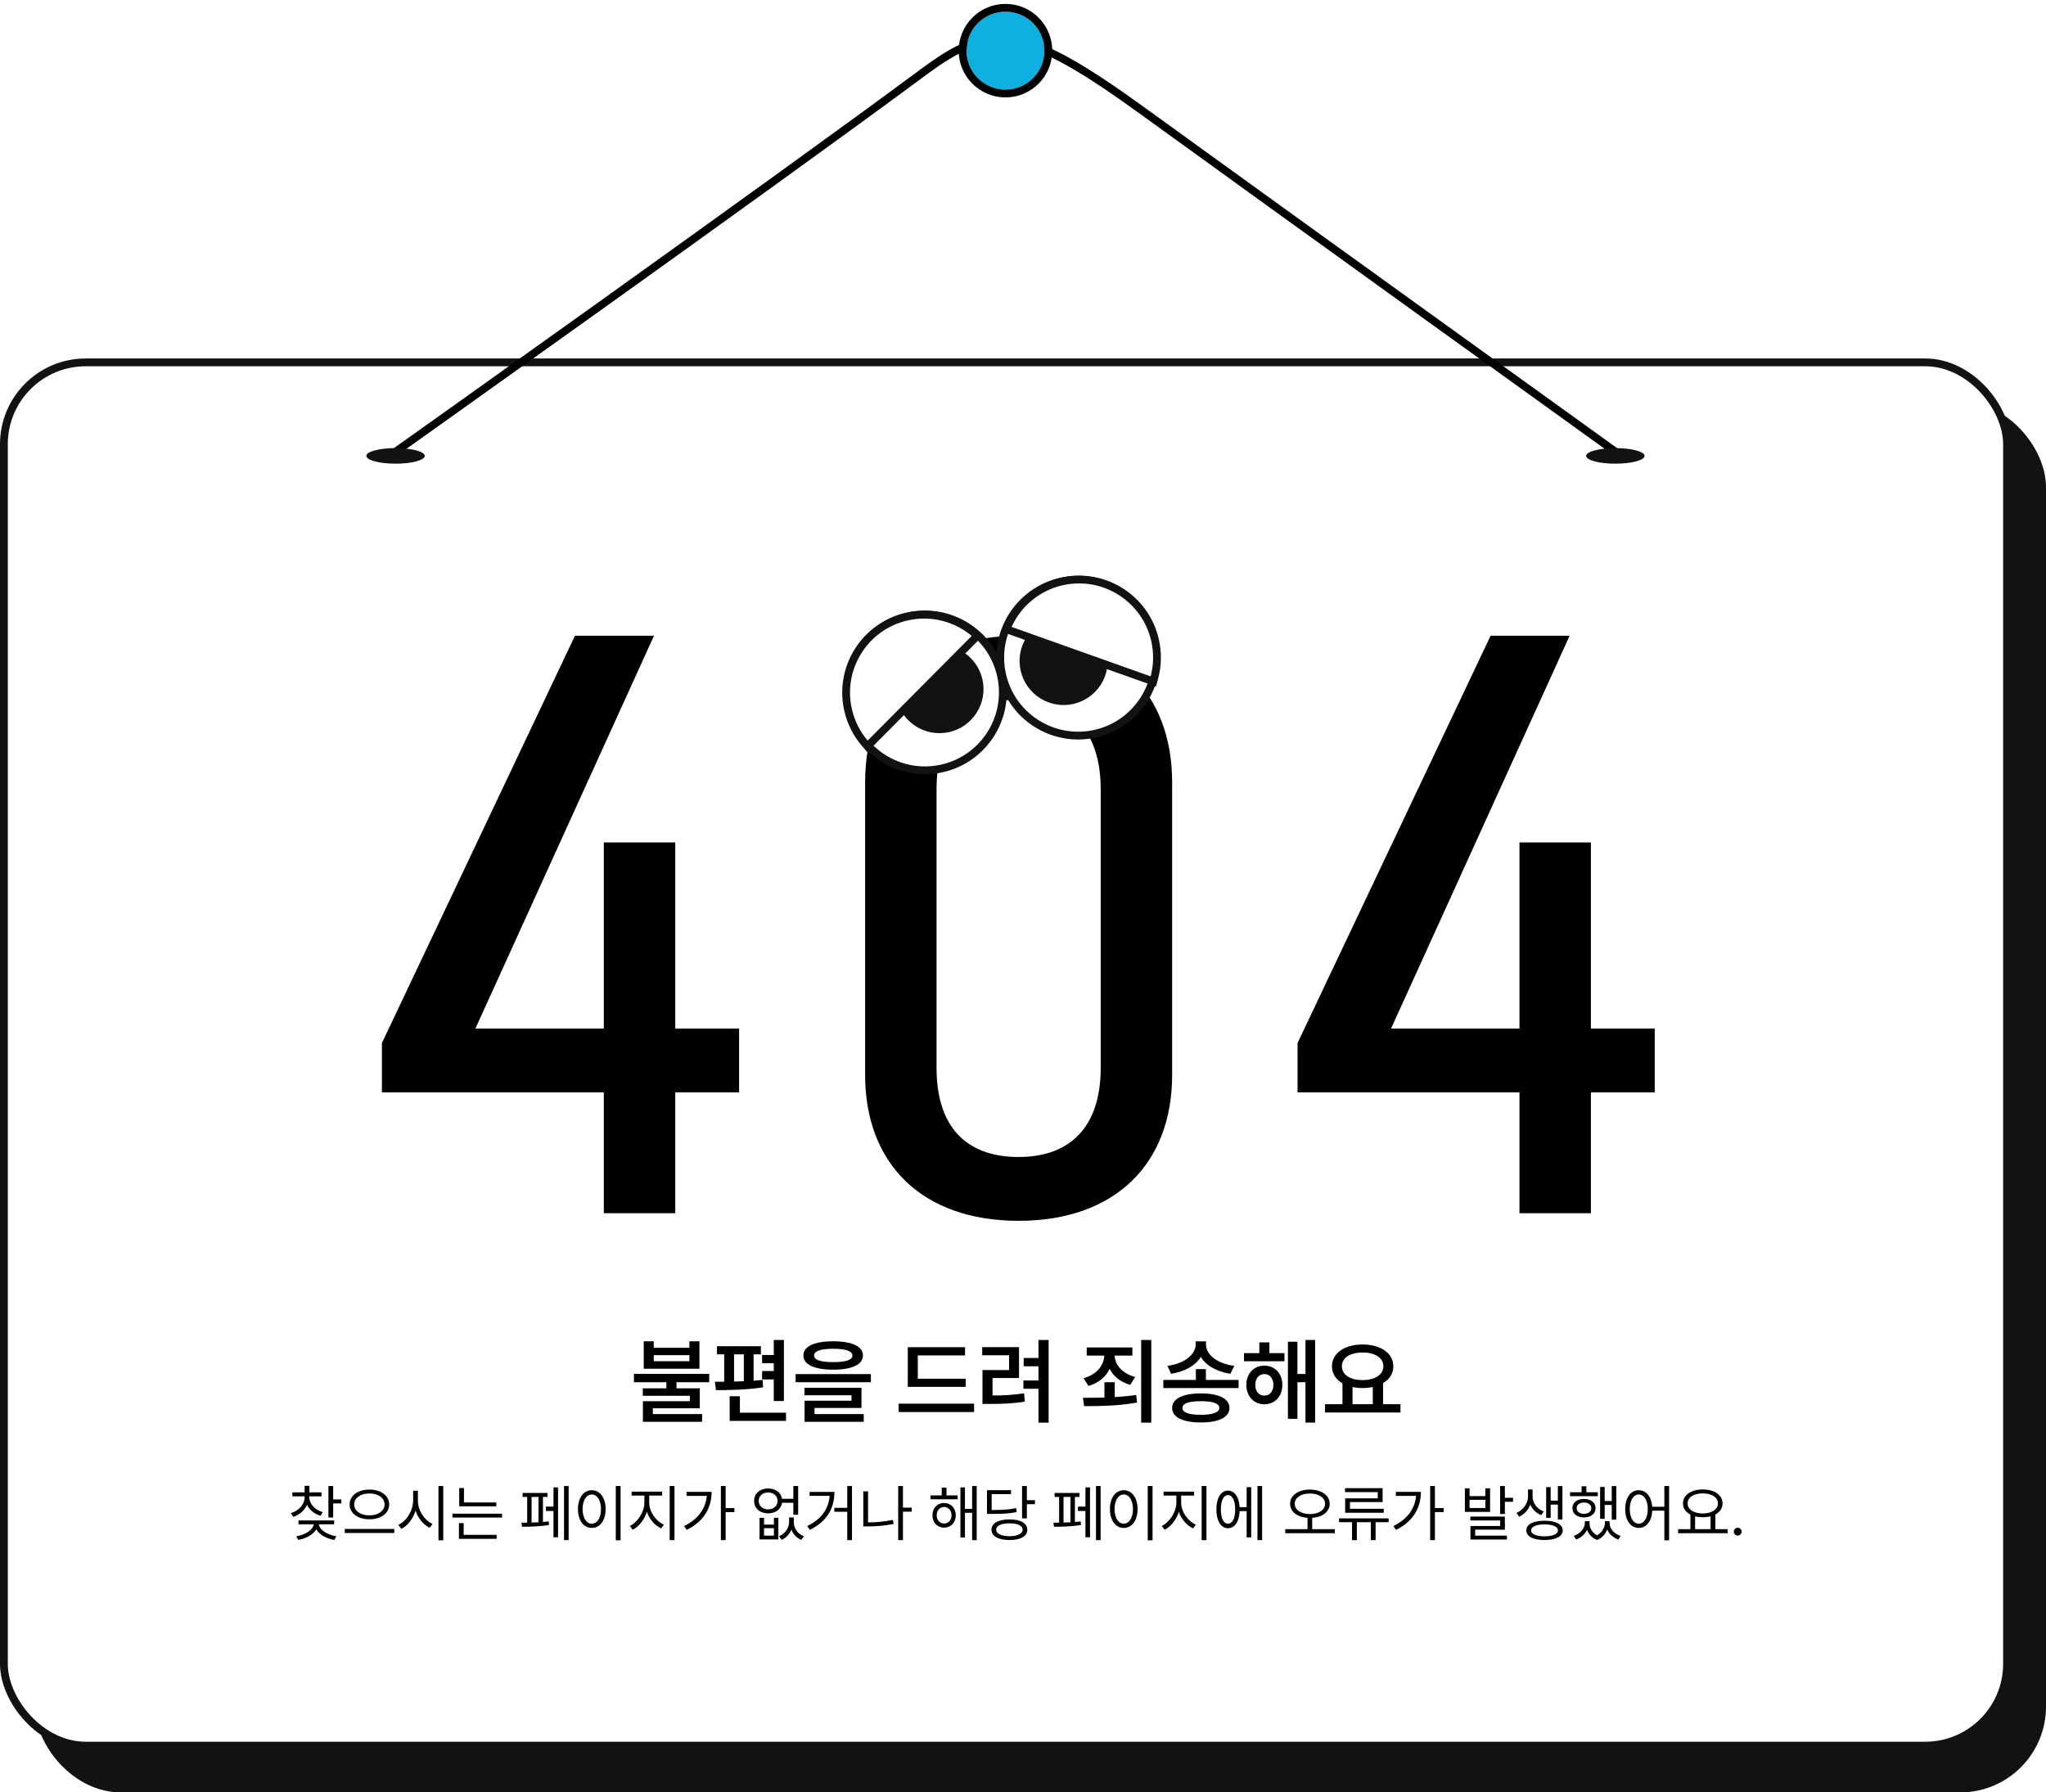 <svg width="525" height="460" viewBox="0 0 525 460" fill="none" xmlns="http://www.w3.org/2000/svg">
<rect x="10" y="104" width="514" height="355" rx="21" fill="#121212" stroke="#121212" stroke-width="2"/>
<rect x="1" y="93" width="514" height="355" rx="21" fill="white" stroke="#121212" stroke-width="2"/>
<path d="M416 117C416 117 324.706 51.307 293.476 28.663C262.245 6.019 254.137 5.767 237.122 18.375C196.586 48.413 100 117 100 117" stroke="black" stroke-width="2"/>
<g filter="url(#filter0_d_1362_10189)">
<circle cx="257" cy="12" r="10" fill="#0EAFE1"/>
<circle cx="257" cy="12" r="11" stroke="black" stroke-width="2" stroke-linejoin="round"/>
</g>
<ellipse cx="101.5" cy="117" rx="7.5" ry="2" fill="#121212"/>
<ellipse cx="414.5" cy="117" rx="7.5" ry="2" fill="#121212"/>
<path d="M167.754 344.227H165.176V351.281H179.473V344.227H176.895V345.891H167.754V344.227ZM162.668 354.727H170.988V356.297H164.941V358.219H177.012V359.602H164.965V364.898H180.152V362.906H167.52V361.43H179.566V356.297H173.59V354.727H181.98V352.594H162.668V354.727ZM167.754 349.336V347.789H176.895V349.336H167.754ZM201.152 343.898H198.551V347.742H195.551V349.852H198.551V351.867H195.551V354.023H198.551V359.555H201.152V343.898ZM183.434 354.609L183.715 356.766C187.09 356.766 191.789 356.684 195.809 356.039L195.691 354.141C194.941 354.223 194.168 354.293 193.371 354.352V347.578H195.246V345.492H183.973V347.578H185.824V354.598C184.98 354.609 184.172 354.609 183.434 354.609ZM187.23 364.664H201.691V362.555H189.855V358.336H187.23V364.664ZM188.355 354.562V347.578H190.863V354.48C190.02 354.516 189.176 354.551 188.355 354.562ZM213.785 344.227C208.969 344.238 206.145 345.516 206.145 347.859C206.145 350.227 208.969 351.504 213.785 351.516C218.613 351.504 221.414 350.227 221.426 347.859C221.414 345.516 218.613 344.238 213.785 344.227ZM204.152 354.727H223.465V352.641H204.152V354.727ZM206.426 358.078H218.496V359.484H206.449V364.898H221.637V362.906H209.004V361.336H221.051V356.156H206.426V358.078ZM208.887 347.859C208.875 346.77 210.562 346.148 213.785 346.148C217.055 346.148 218.73 346.77 218.73 347.859C218.73 349.031 217.055 349.57 213.785 349.57C210.562 349.57 208.875 349.031 208.887 347.859ZM247.793 353.836H235.512V347.859H247.629V345.75H232.934V355.922H247.793V353.836ZM230.59 362.391H249.949V360.234H230.59V362.391ZM269.074 343.898H266.473V348.516H262.676V350.648H266.473V354.281H262.605V356.414H266.473V365.109H269.074V343.898ZM252.035 347.812H258.926V351.609H252.105V360.305H253.746C257.039 360.305 259.734 360.234 262.98 359.719L262.77 357.586C259.91 358.008 257.484 358.137 254.684 358.148V353.648H261.48V345.727H252.035V347.812ZM290.566 345.82H278.848V347.906H283.348C283.266 350.426 281.426 352.758 278.051 353.695L279.293 355.688C281.895 354.961 283.758 353.367 284.73 351.305C285.703 353.227 287.52 354.727 290.027 355.406L291.27 353.391C287.93 352.5 286.102 350.238 286.02 347.906H290.566V345.82ZM277.863 358.734L278.191 360.867C281.93 360.867 287.016 360.832 291.762 359.953L291.551 358.008C289.781 358.277 287.906 358.441 286.043 358.547V354.727H283.395V358.664C281.391 358.723 279.48 358.734 277.863 358.734ZM292.816 365.109H295.418V343.898H292.816V365.109ZM309.434 351.375H306.855V354.141H298.512V356.227H317.824V354.141H309.434V351.375ZM299.566 350.531L300.504 352.57C303.996 352.043 306.762 350.461 308.121 348.246C309.469 350.473 312.246 352.043 315.715 352.57L316.723 350.531C312.305 349.98 309.457 347.637 309.457 345.047V344.25H306.809V345.047C306.809 347.578 303.938 349.98 299.566 350.531ZM300.762 361.336C300.762 363.738 303.516 365.062 308.145 365.062C312.738 365.062 315.469 363.738 315.48 361.336C315.469 358.957 312.738 357.598 308.145 357.609C303.516 357.598 300.762 358.957 300.762 361.336ZM303.41 361.336C303.398 360.176 305.027 359.602 308.145 359.602C311.203 359.602 312.855 360.176 312.879 361.336C312.855 362.496 311.203 363.094 308.145 363.094C305.027 363.094 303.398 362.496 303.41 361.336ZM329.59 347.273H325.723V344.508H323.145V347.273H319.207V349.359H329.59V347.273ZM319.816 355.406C319.793 358.348 321.75 360.398 324.434 360.398C327.129 360.398 329.051 358.348 329.051 355.406C329.051 352.523 327.129 350.473 324.434 350.484C321.75 350.473 319.793 352.523 319.816 355.406ZM322.113 355.406C322.102 353.742 323.062 352.641 324.434 352.641C325.793 352.641 326.754 353.742 326.754 355.406C326.754 357.117 325.793 358.184 324.434 358.172C323.062 358.184 322.102 357.117 322.113 355.406ZM330.48 364.125H332.918V354.727H334.98V365.086H337.465V343.898H334.98V352.617H332.918V344.344H330.48V364.125ZM359.355 360.375H354.902V354.961C356.543 353.988 357.539 352.5 357.527 350.648C357.539 347.273 354.211 345.047 349.629 345.047C345.07 345.047 341.766 347.273 341.777 350.648C341.766 352.523 342.785 354.047 344.473 355.02V360.375H339.996V362.508H359.355V360.375ZM344.332 350.648C344.32 348.445 346.465 347.098 349.629 347.109C352.781 347.098 354.973 348.445 354.973 350.648C354.973 352.816 352.781 354.199 349.629 354.188C346.465 354.199 344.32 352.816 344.332 350.648ZM347.051 360.375V355.969C347.848 356.133 348.715 356.227 349.629 356.227C350.566 356.227 351.445 356.133 352.254 355.957V360.375H347.051Z" fill="black"/>
<path d="M79.367 384.281V384.016H82.508V383H79.398V381.312H78.164V383H75.023V384.016H78.164V384.281C78.156 386.109 76.703 387.703 74.633 388.328L75.242 389.297C76.891 388.758 78.18 387.633 78.781 386.18C79.398 387.5 80.641 388.531 82.242 389.016L82.82 388.078C80.766 387.469 79.375 385.945 79.367 384.281ZM76.039 394.266L76.508 395.203C78.523 394.859 80.359 393.867 81.148 392.484C81.945 393.875 83.789 394.883 85.82 395.219L86.273 394.266C84.047 393.906 82 392.656 81.805 391.203H85.742V390.203H76.586V391.203H80.508C80.305 392.688 78.273 393.906 76.039 394.266ZM84.273 389.453H85.492V385.844H87.586V384.812H85.492V381.375H84.273V389.453ZM94.789 382.281C91.891 382.289 89.711 383.805 89.711 386.094C89.711 388.406 91.891 389.922 94.789 389.906C97.688 389.922 99.867 388.406 99.867 386.094C99.867 383.805 97.688 382.289 94.789 382.281ZM88.461 393.422H101.18V392.391H88.461V393.422ZM90.883 386.094C90.867 384.43 92.547 383.273 94.789 383.281C97.016 383.273 98.68 384.43 98.68 386.094C98.68 387.781 97.016 388.906 94.789 388.906C92.547 388.906 90.867 387.781 90.883 386.094ZM107.227 385.109V382.578H106.008V385.109C105.992 387.742 104.281 390.398 102.211 391.344L102.992 392.375C104.617 391.555 105.984 389.797 106.625 387.703C107.289 389.68 108.656 391.328 110.242 392.094L110.992 391.125C108.945 390.195 107.219 387.648 107.227 385.109ZM112.508 395.297H113.742V381.375H112.508V395.297ZM127.352 385.594H119.055V381.891H117.836V386.578H127.352V385.594ZM116.102 389.469H128.82V388.469H116.102V389.469ZM117.758 394.922H127.43V393.906H118.977V390.891H117.758V394.922ZM145.914 381.375H144.727V395.266H145.914V381.375ZM133.805 390.781L133.961 391.828C135.773 391.836 138.688 391.766 140.883 391.359L140.805 390.453C140.344 390.516 139.844 390.562 139.32 390.609V384.172H140.492V383.156H134.102V384.172H135.273V390.773C134.734 390.781 134.234 390.781 133.805 390.781ZM136.398 390.75V384.172H138.18V390.68C137.586 390.711 136.977 390.734 136.398 390.75ZM140.086 387.766H142.023V394.531H143.195V381.719H142.023V386.656H140.086V387.766ZM159.242 381.375H158.008V395.297H159.242V381.375ZM148.305 387.297C148.312 390.258 149.781 392.133 151.852 392.125C153.914 392.133 155.406 390.258 155.398 387.297C155.406 384.344 153.914 382.461 151.852 382.453C149.781 382.461 148.312 384.344 148.305 387.297ZM149.492 387.297C149.492 385.039 150.461 383.555 151.852 383.547C153.25 383.555 154.211 385.039 154.211 387.297C154.211 389.555 153.25 391.039 151.852 391.031C150.461 391.039 149.492 389.555 149.492 387.297ZM166.586 385.641V383.828H169.898V382.812H162.07V383.828H165.352V385.641C165.344 388.047 163.609 390.672 161.617 391.625L162.352 392.594C163.938 391.797 165.344 390.031 165.992 387.992C166.641 389.914 168.039 391.516 169.664 392.25L170.352 391.281C168.305 390.398 166.594 388 166.586 385.641ZM171.836 395.266H173.07V381.375H171.836V395.266ZM186.195 381.375H184.977V395.266H186.195V388.062H188.445V387.031H186.195V381.375ZM175.539 391.656L176.227 392.625C180.75 390.391 182.594 386.805 182.602 382.875H176.18V383.906H181.359C181.078 387.195 179.125 389.875 175.539 391.656ZM196.055 389.531H194.898V395.078H199.727V389.531H198.586V391.266H196.055V389.531ZM193.508 385.188C193.5 387.094 195 388.391 197.117 388.391C199 388.391 200.43 387.312 200.672 385.672H203.57V388.734H204.805V381.375H203.57V384.656H200.664C200.398 383.055 198.984 382 197.117 382C195 382 193.5 383.289 193.508 385.188ZM194.68 385.188C194.68 383.922 195.688 383.031 197.117 383.031C198.516 383.031 199.523 383.922 199.523 385.188C199.523 386.461 198.516 387.367 197.117 387.375C195.688 387.367 194.68 386.461 194.68 385.188ZM196.055 394.109V392.203H198.586V394.109H196.055ZM199.914 394.25L200.555 395.188C201.781 394.664 202.633 393.68 203.07 392.547C203.5 393.695 204.336 394.68 205.617 395.188L206.258 394.25C204.562 393.625 203.68 392.086 203.695 390.625V389.438H202.477V390.625C202.469 392.031 201.586 393.555 199.914 394.25ZM218.617 381.375H217.398V386.969H214.086V387.984H217.398V395.266H218.617V381.375ZM207.133 391.641L207.805 392.625C212.445 390.32 214.109 386.828 214.117 382.891H207.742V383.891H212.883C212.633 387.141 210.891 389.82 207.133 391.641ZM233.945 386.922H231.695V381.375H230.477V395.266H231.695V387.953H233.945V386.922ZM221.523 391.734H222.633C224.734 391.734 226.891 391.594 229.289 391.109L229.133 390.062C226.844 390.547 224.773 390.703 222.742 390.703V382.75H221.523V391.734ZM245.727 383.781H242.867V381.797H241.648V383.781H238.758V384.781H245.727V383.781ZM239.258 388.875C239.258 390.742 240.516 392.055 242.242 392.062C243.992 392.055 245.242 390.742 245.258 388.875C245.242 387.031 243.992 385.727 242.242 385.719C240.516 385.727 239.258 387.031 239.258 388.875ZM240.352 388.875C240.352 387.656 241.141 386.766 242.242 386.75C243.352 386.766 244.164 387.656 244.164 388.875C244.164 390.109 243.352 390.992 242.242 390.984C241.141 390.992 240.352 390.109 240.352 388.875ZM246.445 394.578H247.602V388.25H249.445V395.266H250.617V381.375H249.445V387.234H247.602V381.719H246.445V394.578ZM263.492 381.375H262.258V389.672H263.492V386.031H265.57V385H263.492V381.375ZM253.258 388.531H254.336C257.273 388.531 258.938 388.453 260.883 388.062L260.758 387.047C258.891 387.43 257.273 387.516 254.461 387.531V383.453H259.43V382.438H253.258V388.531ZM254.414 392.578C254.422 394.266 256.188 395.234 259.023 395.234C261.859 395.234 263.602 394.266 263.602 392.578C263.602 390.914 261.859 389.945 259.023 389.938C256.188 389.945 254.422 390.914 254.414 392.578ZM255.617 392.578C255.625 391.555 256.93 390.938 259.023 390.953C261.102 390.938 262.422 391.555 262.414 392.578C262.422 393.609 261.102 394.242 259.023 394.25C256.93 394.242 255.625 393.609 255.617 392.578ZM282.414 381.375H281.227V395.266H282.414V381.375ZM270.305 390.781L270.461 391.828C272.273 391.836 275.188 391.766 277.383 391.359L277.305 390.453C276.844 390.516 276.344 390.562 275.82 390.609V384.172H276.992V383.156H270.602V384.172H271.773V390.773C271.234 390.781 270.734 390.781 270.305 390.781ZM272.898 390.75V384.172H274.68V390.68C274.086 390.711 273.477 390.734 272.898 390.75ZM276.586 387.766H278.523V394.531H279.695V381.719H278.523V386.656H276.586V387.766ZM295.742 381.375H294.508V395.297H295.742V381.375ZM284.805 387.297C284.812 390.258 286.281 392.133 288.352 392.125C290.414 392.133 291.906 390.258 291.898 387.297C291.906 384.344 290.414 382.461 288.352 382.453C286.281 382.461 284.812 384.344 284.805 387.297ZM285.992 387.297C285.992 385.039 286.961 383.555 288.352 383.547C289.75 383.555 290.711 385.039 290.711 387.297C290.711 389.555 289.75 391.039 288.352 391.031C286.961 391.039 285.992 389.555 285.992 387.297ZM303.086 385.641V383.828H306.398V382.812H298.57V383.828H301.852V385.641C301.844 388.047 300.109 390.672 298.117 391.625L298.852 392.594C300.438 391.797 301.844 390.031 302.492 387.992C303.141 389.914 304.539 391.516 306.164 392.25L306.852 391.281C304.805 390.398 303.094 388 303.086 385.641ZM308.336 395.266H309.57V381.375H308.336V395.266ZM323.852 381.375H322.664V395.266H323.852V381.375ZM312.117 387.375C312.125 390.328 313.297 392.211 315.102 392.203C316.812 392.211 317.977 390.516 318.094 387.812H319.883V394.562H321.055V381.672H319.883V386.797H318.086C317.93 384.18 316.789 382.555 315.102 382.547C313.297 382.555 312.125 384.422 312.117 387.375ZM313.273 387.375C313.258 385.117 313.977 383.703 315.102 383.703C316.234 383.703 316.953 385.117 316.945 387.375C316.953 389.625 316.234 391.047 315.102 391.031C313.977 391.047 313.258 389.625 313.273 387.375ZM336.117 382.281C333.172 382.297 331.039 383.734 331.039 385.922C331.039 387.984 332.883 389.352 335.508 389.539V392.453H329.789V393.484H342.508V392.453H336.711V389.539C339.352 389.359 341.195 387.992 341.195 385.922C341.195 383.734 339.07 382.297 336.117 382.281ZM332.227 385.922C332.219 384.352 333.867 383.289 336.117 383.297C338.367 383.289 340.008 384.352 340.008 385.922C340.008 387.523 338.367 388.562 336.117 388.578C333.867 388.562 332.219 387.523 332.227 385.922ZM356.32 389.672H343.602V390.656H346.93V395.266H348.164V390.656H351.758V395.266H352.977V390.656H356.32V389.672ZM345.133 382.938H353.523V384.531H345.164V388.234H355.07V387.219H346.398V385.484H354.773V381.922H345.133V382.938ZM368.195 381.375H366.977V395.266H368.195V388.062H370.445V387.031H368.195V381.375ZM357.539 391.656L358.227 392.625C362.75 390.391 364.594 386.805 364.602 382.875H358.18V383.906H363.359C363.078 387.195 361.125 389.875 357.539 391.656ZM377.086 381.969H375.883V388.016H382.352V381.969H381.133V383.969H377.086V381.969ZM377.086 387.016V384.922H381.133V387.016H377.086ZM377.289 390.203H384.93V391.641H377.32V395.109H386.664V394.109H378.523V392.578H386.148V389.219H377.289V390.203ZM384.93 388.562H386.148V385.422H388.242V384.391H386.148V381.375H384.93V388.562ZM393.258 384.141V382.25H392.086V384.141C392.078 385.688 390.961 387.484 389.133 388.281L389.805 389.234C391.172 388.641 392.172 387.461 392.68 386.141C393.18 387.336 394.141 388.328 395.477 388.844L396.117 387.906C394.336 387.234 393.266 385.68 393.258 384.141ZM391.664 392.766C391.648 394.32 393.43 395.234 396.32 395.234C399.195 395.234 400.984 394.32 400.992 392.766C400.984 391.195 399.195 390.273 396.32 390.281C393.43 390.273 391.648 391.195 391.664 392.766ZM392.883 392.766C392.867 391.805 394.188 391.227 396.32 391.219C398.43 391.227 399.758 391.805 399.773 392.766C399.758 393.711 398.43 394.289 396.32 394.281C394.188 394.289 392.867 393.711 392.883 392.766ZM396.742 389.531H397.898V386.141H399.742V389.969H400.914V381.391H399.742V385.125H397.898V381.656H396.742V389.531ZM414.742 381.391H413.57V385.219H411.758V381.609H410.586V389.781H411.758V386.234H413.57V390H414.742V381.391ZM402.867 383.984H409.992V382.969H407.055V381.438H405.836V382.969H402.867V383.984ZM403.477 387.062C403.469 388.484 404.695 389.438 406.445 389.438C408.203 389.438 409.422 388.484 409.43 387.062C409.422 385.602 408.203 384.688 406.445 384.688C404.695 384.688 403.469 385.602 403.477 387.062ZM403.836 394.172L404.43 395.109C405.758 394.625 406.719 393.688 407.227 392.609C407.648 393.734 408.5 394.719 409.836 395.219C411.141 394.695 411.984 393.641 412.406 392.547C412.891 393.68 413.875 394.625 415.273 395.109L415.852 394.172C414.07 393.625 413.016 392.242 413.023 390.891V390.391H411.82V390.891C411.805 391.906 411.133 393.25 409.812 394.031C408.5 393.32 407.852 392.078 407.867 390.891V390.391H406.664V390.891C406.656 392.156 405.578 393.578 403.836 394.172ZM404.57 387.062C404.57 386.164 405.336 385.602 406.445 385.609C407.555 385.602 408.32 386.164 408.32 387.062C408.32 387.938 407.555 388.508 406.445 388.516C405.336 388.508 404.57 387.938 404.57 387.062ZM420.508 382.453C418.453 382.461 417.016 384.344 417.023 387.297C417.016 390.258 418.453 392.133 420.508 392.125C422.445 392.133 423.836 390.43 423.969 387.703H427.07V395.297H428.289V381.375H427.07V386.688H423.953C423.766 384.086 422.398 382.461 420.508 382.453ZM418.195 387.297C418.203 385.039 419.141 383.555 420.508 383.547C421.867 383.555 422.82 385.039 422.82 387.297C422.82 389.555 421.867 391.039 420.508 391.031C419.141 391.039 418.203 389.555 418.195 387.297ZM443.32 392.453H440.164V388.672C441.312 388.055 442.008 387.07 442.008 385.828C442.008 383.68 439.898 382.266 436.93 382.25C433.961 382.266 431.852 383.68 431.852 385.828C431.852 387.094 432.57 388.094 433.758 388.711V392.453H430.602V393.484H443.32V392.453ZM433.039 385.828C433.031 384.273 434.648 383.25 436.93 383.266C439.188 383.25 440.82 384.273 440.82 385.828C440.82 387.383 439.188 388.422 436.93 388.422C434.648 388.422 433.031 387.383 433.039 385.828ZM434.961 392.453V389.156C435.555 389.312 436.219 389.391 436.93 389.391C437.656 389.391 438.328 389.305 438.93 389.148V392.453H434.961ZM445.898 394.094C446.453 394.086 446.906 393.633 446.898 393.078C446.906 392.531 446.453 392.078 445.898 392.078C445.352 392.078 444.883 392.531 444.898 393.078C444.883 393.633 445.352 394.086 445.898 394.094Z" fill="black"/>
<path d="M154.94 216.201H173.27V263.976H189.65V280.356H173.27V311.361H154.94V280.356H98V267.681L147.53 163.161H167.81L121.985 263.976H154.94V216.201Z" fill="black"/>
<path d="M282.438 274.116V202.551C282.438 187.926 275.028 179.541 261.378 179.541C247.533 179.541 240.318 187.926 240.318 202.551V274.116C240.318 288.741 247.533 296.931 261.378 296.931C275.028 296.931 282.438 288.741 282.438 274.116ZM300.768 200.796V275.871C300.768 298.686 286.143 313.311 261.378 313.311C236.613 313.311 221.988 298.686 221.988 275.871V200.796C221.988 177.786 236.613 163.161 261.378 163.161C286.143 163.161 300.768 177.786 300.768 200.796Z" fill="black"/>
<path d="M389.892 216.201H408.222V263.976H424.602V280.356H408.222V311.361H389.892V280.356H332.952V267.681L382.482 163.161H402.762L356.937 263.976H389.892V216.201Z" fill="black"/>
<circle cx="276.661" cy="168.782" r="20" transform="rotate(-12.781 276.661 168.782)" fill="white" stroke="#121212" stroke-width="2"/>
<circle cx="19" cy="19" r="20" transform="matrix(-0.975 0.221 0.221 0.975 251.66 154.971)" fill="white" stroke="#121212" stroke-width="2"/>
<circle cx="272.93" cy="169.629" r="10.309" transform="rotate(-12.781 272.93 169.629)" fill="#121212" stroke="#121212" stroke-width="2"/>
<circle cx="9.309" cy="9.309" r="10.309" transform="matrix(-0.975 0.221 0.221 0.975 248.083 165.72)" fill="#121212" stroke="#121212" stroke-width="2"/>
<path d="M296.219 173.843L295.941 174.893L294.918 174.529L259.237 161.833L258.212 161.468L258.661 160.477C261.158 154.979 266.108 150.668 272.455 149.228C283.227 146.784 293.94 153.536 296.384 164.308C297.123 167.566 297.021 170.821 296.219 173.843Z" fill="white" stroke="#121212" stroke-width="2"/>
<path d="M221.873 190.708L222.577 191.536L223.344 190.765L250.054 163.916L250.821 163.145L249.988 162.445C245.363 158.562 239.037 156.809 232.691 158.249C221.919 160.692 215.167 171.406 217.611 182.178C218.35 185.435 219.846 188.328 221.873 190.708Z" fill="white" stroke="#121212" stroke-width="2"/>
<defs>
<filter id="filter0_d_1362_10189" x="245" y="0" width="25" height="25" filterUnits="userSpaceOnUse" color-interpolation-filters="sRGB">
<feFlood flood-opacity="0" result="BackgroundImageFix"/>
<feColorMatrix in="SourceAlpha" type="matrix" values="0 0 0 0 0 0 0 0 0 0 0 0 0 0 0 0 0 0 127 0" result="hardAlpha"/>
<feOffset dx="1" dy="1"/>
<feColorMatrix type="matrix" values="0 0 0 0 0 0 0 0 0 0 0 0 0 0 0 0 0 0 1 0"/>
<feBlend mode="normal" in2="BackgroundImageFix" result="effect1_dropShadow_1362_10189"/>
<feBlend mode="normal" in="SourceGraphic" in2="effect1_dropShadow_1362_10189" result="shape"/>
</filter>
</defs>
</svg>
